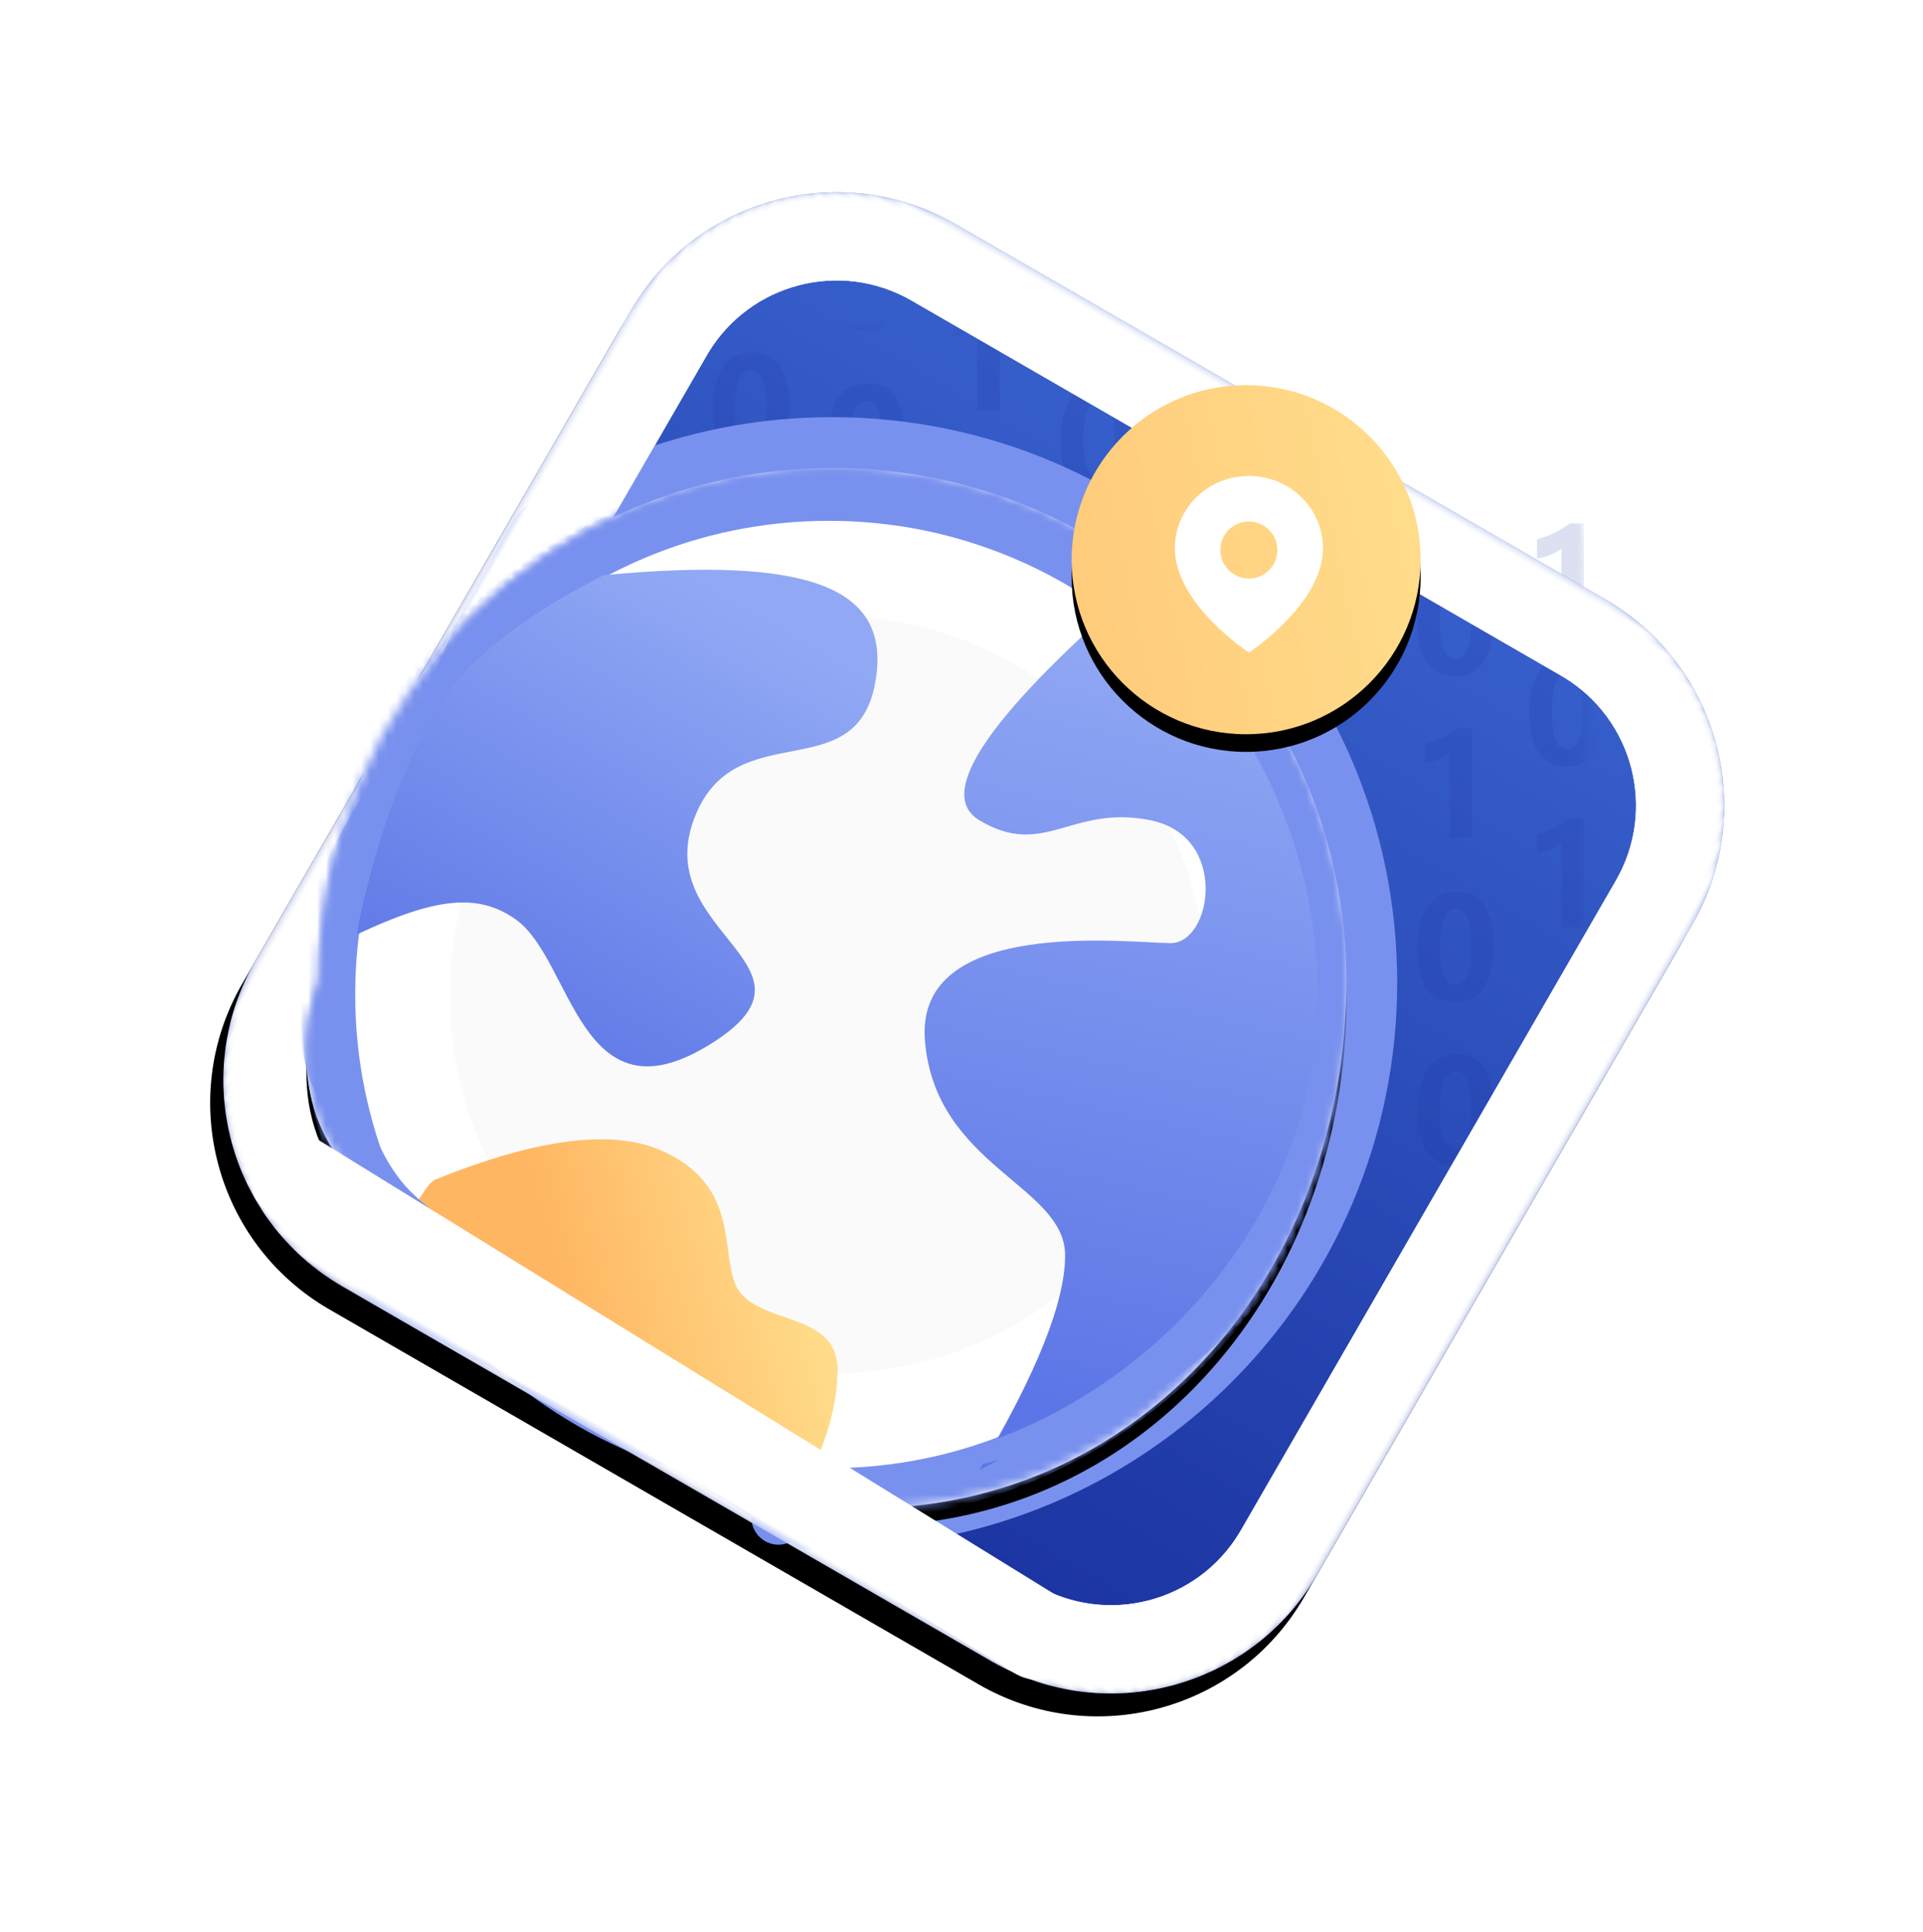 <?xml version="1.0" encoding="UTF-8"?>
<svg width="218px" height="219px" viewBox="0 0 218 219" version="1.1" xmlns="http://www.w3.org/2000/svg" xmlns:xlink="http://www.w3.org/1999/xlink">
    <title>编组 12</title>
    <defs>
        <linearGradient x1="50%" y1="0%" x2="50%" y2="100%" id="linearGradient-1">
            <stop stop-color="#3861CD" offset="0%"></stop>
            <stop stop-color="#1A329F" offset="100%"></stop>
        </linearGradient>
        <path d="M52.442,25.442 L137.459,25.442 C152.371,25.442 164.459,37.53 164.459,52.442 L164.459,137.459 C164.459,152.371 152.371,164.459 137.459,164.459 L52.442,164.459 C37.53,164.459 25.442,152.371 25.442,137.459 L25.442,52.442 C25.442,37.53 37.53,25.442 52.442,25.442 Z" id="path-2"></path>
        <filter x="-11.9%" y="-9.7%" width="123.7%" height="123.7%" filterUnits="objectBoundingBox" id="filter-4">
            <feOffset dx="0" dy="3" in="SourceAlpha" result="shadowOffsetOuter1"></feOffset>
            <feGaussianBlur stdDeviation="5" in="shadowOffsetOuter1" result="shadowBlurOuter1"></feGaussianBlur>
            <feColorMatrix values="0 0 0 0 0.114   0 0 0 0 0.212   0 0 0 0 0.655  0 0 0 0.215 0" type="matrix" in="shadowBlurOuter1"></feColorMatrix>
        </filter>
        <filter id="filter-5">
            <feColorMatrix in="SourceGraphic" type="matrix" values="0 0 0 0 0.792 0 0 0 0 0.83 0 0 0 0 1 0 0 0 1 0"></feColorMatrix>
        </filter>
        <path d="M82.539,159.05 C114.689,159.05 137.187,131.503 137.187,99.352 C137.187,67.202 111.124,41.139 78.973,41.139 C46.823,41.139 20.759,67.202 20.759,99.352 C20.759,99.352 16.05,110.796 23.494,120.061 C27.971,125.633 49.691,137.667 60.501,143.94 C68.178,148.395 82.539,159.05 82.539,159.05 Z" id="path-6"></path>
        <filter x="-5.9%" y="-4.2%" width="111.9%" height="111.9%" filterUnits="objectBoundingBox" id="filter-8">
            <feOffset dx="0" dy="2" in="SourceAlpha" result="shadowOffsetOuter1"></feOffset>
            <feGaussianBlur stdDeviation="2" in="shadowOffsetOuter1" result="shadowBlurOuter1"></feGaussianBlur>
            <feColorMatrix values="0 0 0 0 0.475   0 0 0 0 0.569   0 0 0 0 0.933  0 0 0 1 0" type="matrix" in="shadowBlurOuter1"></feColorMatrix>
        </filter>
        <linearGradient x1="70.069%" y1="7.229%" x2="25.209%" y2="91.367%" id="linearGradient-9">
            <stop stop-color="#91A9F4" offset="0%"></stop>
            <stop stop-color="#5C75E6" offset="100%"></stop>
        </linearGradient>
        <linearGradient x1="54.714%" y1="2.89%" x2="44.177%" y2="95.564%" id="linearGradient-10">
            <stop stop-color="#91A9F4" offset="0%"></stop>
            <stop stop-color="#5C75E6" offset="100%"></stop>
        </linearGradient>
        <linearGradient x1="93.284%" y1="38.904%" x2="40.372%" y2="50%" id="linearGradient-11">
            <stop stop-color="#FFDC8A" offset="0%"></stop>
            <stop stop-color="#FFB662" offset="100%"></stop>
        </linearGradient>
        <linearGradient x1="93.284%" y1="31.439%" x2="5.775%" y2="50%" id="linearGradient-12">
            <stop stop-color="#FFDC8A" offset="0%"></stop>
            <stop stop-color="#FFCC7C" offset="100%"></stop>
        </linearGradient>
        <circle id="path-13" cx="19.781" cy="19.781" r="19.781"></circle>
        <filter x="-17.7%" y="-12.6%" width="135.4%" height="135.4%" filterUnits="objectBoundingBox" id="filter-14">
            <feOffset dx="0" dy="2" in="SourceAlpha" result="shadowOffsetOuter1"></feOffset>
            <feGaussianBlur stdDeviation="2" in="shadowOffsetOuter1" result="shadowBlurOuter1"></feGaussianBlur>
            <feColorMatrix values="0 0 0 0 1   0 0 0 0 0.741   0 0 0 0 0.427  0 0 0 1 0" type="matrix" in="shadowBlurOuter1"></feColorMatrix>
        </filter>
    </defs>
    <g id="页面-1" stroke="none" stroke-width="1" fill="none" fill-rule="evenodd">
        <g id="官网备份" transform="translate(-840, -1124)">
            <g id="编组-12" transform="translate(855.447, 1135.903)">
                <mask id="mask-3" fill="white">
                    <use xlink:href="#path-2"></use>
                </mask>
                <g id="矩形" transform="translate(94.951, 94.951) rotate(-330) translate(-94.951, -94.951) ">
                    <use fill="black" fill-opacity="1" filter="url(#filter-4)" xlink:href="#path-2"></use>
                    <use fill="url(#linearGradient-1)" fill-rule="evenodd" xlink:href="#path-2"></use>
                </g>
                <g filter="url(#filter-5)" id="编组-7" opacity="0.15">
                    <g mask="url(#mask-3)">
                        <g transform="translate(64.718, -10.116)" fill="#1A329F" fill-rule="nonzero">
                            <path d="M4.875,50.675 C6.302,50.675 7.393,50.124 8.148,49.023 C8.904,47.921 9.281,46.357 9.281,44.331 C9.281,40.217 7.891,38.159 5.109,38.159 C3.651,38.159 2.536,38.712 1.766,39.816 C0.995,40.92 0.609,42.519 0.609,44.613 C0.609,48.654 2.031,50.675 4.875,50.675 Z M4.953,48.738 C3.76,48.738 3.164,47.342 3.164,44.55 C3.164,41.581 3.776,40.097 5,40.097 C6.141,40.097 6.711,41.54 6.711,44.425 C6.711,47.3 6.125,48.738 4.953,48.738 Z" id="0"></path>
                            <path d="M17.964,35.729 C19.391,35.729 20.482,35.178 21.237,34.077 C21.993,32.975 22.37,31.411 22.37,29.385 C22.37,25.271 20.98,23.214 18.198,23.214 C16.74,23.214 15.625,23.766 14.855,24.87 C14.084,25.974 13.698,27.573 13.698,29.667 C13.698,33.708 15.12,35.729 17.964,35.729 Z M18.042,33.792 C16.849,33.792 16.253,32.396 16.253,29.604 C16.253,26.635 16.865,25.151 18.089,25.151 C19.23,25.151 19.8,26.594 19.8,29.479 C19.8,32.354 19.214,33.792 18.042,33.792 Z" id="0"></path>
                            <path d="M31.053,26.498 C32.48,26.498 33.571,25.947 34.326,24.845 C35.082,23.744 35.459,22.18 35.459,20.154 C35.459,16.039 34.069,13.982 31.287,13.982 C29.829,13.982 28.714,14.534 27.944,15.638 C27.173,16.743 26.787,18.342 26.787,20.435 C26.787,24.477 28.209,26.498 31.053,26.498 Z M31.131,24.56 C29.938,24.56 29.342,23.164 29.342,20.373 C29.342,17.404 29.954,15.92 31.178,15.92 C32.319,15.92 32.889,17.362 32.889,20.248 C32.889,23.123 32.303,24.56 31.131,24.56 Z" id="0"></path>
                            <path d="M17.964,54.192 C19.391,54.192 20.482,53.641 21.237,52.539 C21.993,51.438 22.37,49.874 22.37,47.848 C22.37,43.733 20.98,41.676 18.198,41.676 C16.74,41.676 15.625,42.228 14.855,43.332 C14.084,44.437 13.698,46.036 13.698,48.129 C13.698,52.171 15.12,54.192 17.964,54.192 Z M18.042,52.254 C16.849,52.254 16.253,50.858 16.253,48.067 C16.253,45.098 16.865,43.614 18.089,43.614 C19.23,43.614 19.8,45.056 19.8,47.942 C19.8,50.817 19.214,52.254 18.042,52.254 Z" id="0"></path>
                            <path d="M44.339,54.192 C45.766,54.192 46.857,53.641 47.613,52.539 C48.368,51.438 48.745,49.874 48.745,47.848 C48.745,43.733 47.355,41.676 44.574,41.676 C43.115,41.676 42.001,42.228 41.23,43.332 C40.459,44.437 40.074,46.036 40.074,48.129 C40.074,52.171 41.495,54.192 44.339,54.192 Z M44.417,52.254 C43.225,52.254 42.628,50.858 42.628,48.067 C42.628,45.098 43.24,43.614 44.464,43.614 C45.605,43.614 46.175,45.056 46.175,47.942 C46.175,50.817 45.589,52.254 44.417,52.254 Z" id="0"></path>
                            <path d="M84.781,74.852 C86.208,74.852 87.299,74.302 88.055,73.2 C88.81,72.098 89.187,70.535 89.187,68.509 C89.187,64.394 87.797,62.337 85.016,62.337 C83.557,62.337 82.443,62.889 81.672,63.993 C80.901,65.097 80.516,66.696 80.516,68.79 C80.516,72.831 81.937,74.852 84.781,74.852 Z M84.859,72.915 C83.667,72.915 83.07,71.519 83.07,68.727 C83.07,65.759 83.682,64.274 84.906,64.274 C86.047,64.274 86.617,65.717 86.617,68.602 C86.617,71.477 86.031,72.915 84.859,72.915 Z" id="0"></path>
                            <path d="M97.476,85.061 C98.903,85.061 99.994,84.511 100.749,83.409 C101.504,82.308 101.882,80.744 101.882,78.718 C101.882,74.603 100.491,72.546 97.71,72.546 C96.252,72.546 95.137,73.098 94.366,74.202 C93.595,75.306 93.21,76.905 93.21,78.999 C93.21,83.041 94.632,85.061 97.476,85.061 Z M97.554,83.124 C96.361,83.124 95.765,81.728 95.765,78.936 C95.765,75.968 96.377,74.483 97.601,74.483 C98.741,74.483 99.312,75.926 99.312,78.811 C99.312,81.686 98.726,83.124 97.554,83.124 Z" id="0"></path>
                            <path d="M84.781,111.778 C86.208,111.778 87.299,111.227 88.055,110.125 C88.81,109.024 89.187,107.46 89.187,105.434 C89.187,101.319 87.797,99.262 85.016,99.262 C83.557,99.262 82.443,99.814 81.672,100.918 C80.901,102.022 80.516,103.621 80.516,105.715 C80.516,109.757 81.937,111.778 84.781,111.778 Z M84.859,109.84 C83.667,109.84 83.07,108.444 83.07,105.653 C83.07,102.684 83.682,101.199 84.906,101.199 C86.047,101.199 86.617,102.642 86.617,105.528 C86.617,108.403 86.031,109.84 84.859,109.84 Z" id="0"></path>
                            <path d="M84.781,130.24 C86.208,130.24 87.299,129.689 88.055,128.588 C88.81,127.486 89.187,125.923 89.187,123.896 C89.187,119.782 87.797,117.725 85.016,117.725 C83.557,117.725 82.443,118.277 81.672,119.381 C80.901,120.485 80.516,122.084 80.516,124.178 C80.516,128.219 81.937,130.24 84.781,130.24 Z M84.859,128.303 C83.667,128.303 83.07,126.907 83.07,124.115 C83.07,121.146 83.682,119.662 84.906,119.662 C86.047,119.662 86.617,121.105 86.617,123.99 C86.617,126.865 86.031,128.303 84.859,128.303 Z" id="0"></path>
                            <path d="M6.789,33.858 L6.789,21.491 L5.18,21.491 C4.138,22.283 2.904,22.887 1.477,23.304 L1.477,23.304 L1.477,25.468 C1.93,25.416 2.427,25.282 2.969,25.065 C3.51,24.849 3.938,24.606 4.25,24.335 L4.25,24.335 L4.25,33.858 L6.789,33.858 Z" id="1"></path>
                            <path d="M19.878,17.056 L19.878,4.688 L18.269,4.688 C17.227,5.48 15.993,6.084 14.566,6.501 L14.566,6.501 L14.566,8.665 C15.019,8.613 15.516,8.479 16.058,8.263 C16.599,8.046 17.026,7.803 17.339,7.532 L17.339,7.532 L17.339,17.056 L19.878,17.056 Z" id="1"></path>
                            <path d="M33.164,44.75 L33.164,32.382 L31.555,32.382 C30.513,33.174 29.279,33.778 27.852,34.195 L27.852,34.195 L27.852,36.359 C28.305,36.307 28.802,36.173 29.344,35.957 C29.886,35.74 30.313,35.497 30.625,35.226 L30.625,35.226 L30.625,44.75 L33.164,44.75 Z" id="1"></path>
                            <path d="M86.695,93.104 L86.695,80.737 L85.086,80.737 C84.044,81.529 82.81,82.133 81.383,82.549 L81.383,82.549 L81.383,84.713 C81.836,84.661 82.333,84.527 82.875,84.311 C83.417,84.095 83.844,83.851 84.156,83.581 L84.156,83.581 L84.156,93.104 L86.695,93.104 Z" id="1"></path>
                            <path d="M46.056,37.375 L46.056,25.008 L44.447,25.008 C43.405,25.8 42.171,26.404 40.744,26.82 L40.744,26.82 L40.744,28.985 C41.197,28.932 41.694,28.798 42.236,28.582 C42.777,28.366 43.204,28.123 43.517,27.852 L43.517,27.852 L43.517,37.375 L46.056,37.375 Z" id="1"></path>
                            <path d="M58.948,53.64 L58.948,41.273 L57.338,41.273 C56.297,42.064 55.062,42.668 53.635,43.085 L53.635,43.085 L53.635,45.249 C54.088,45.197 54.586,45.063 55.127,44.847 C55.669,44.631 56.096,44.387 56.409,44.116 L56.409,44.116 L56.409,53.64 L58.948,53.64 Z" id="1"></path>
                            <path d="M99.39,69.905 L99.39,57.537 L97.78,57.537 C96.739,58.329 95.504,58.933 94.077,59.35 L94.077,59.35 L94.077,61.514 C94.53,61.462 95.028,61.328 95.569,61.112 C96.111,60.895 96.538,60.652 96.851,60.381 L96.851,60.381 L96.851,69.905 L99.39,69.905 Z" id="1"></path>
                            <path d="M99.39,103.313 L99.39,90.946 L97.78,90.946 C96.739,91.738 95.504,92.342 94.077,92.758 L94.077,92.758 L94.077,94.923 C94.53,94.87 95.028,94.736 95.569,94.52 C96.111,94.304 96.538,94.061 96.851,93.79 L96.851,93.79 L96.851,103.313 L99.39,103.313 Z" id="1"></path>
                            <path d="M99.39,123.633 L99.39,111.266 L97.78,111.266 C96.739,112.057 95.504,112.661 94.077,113.078 L94.077,113.078 L94.077,115.242 C94.53,115.19 95.028,115.056 95.569,114.84 C96.111,114.624 96.538,114.38 96.851,114.109 L96.851,114.109 L96.851,123.633 L99.39,123.633 Z" id="1"></path>
                            <path d="M33.164,62.871 L33.164,50.504 L31.555,50.504 C30.513,51.296 29.279,51.9 27.852,52.316 L27.852,52.316 L27.852,54.481 C28.305,54.428 28.802,54.294 29.344,54.078 C29.886,53.862 30.313,53.619 30.625,53.348 L30.625,53.348 L30.625,62.871 L33.164,62.871 Z" id="1"></path>
                        </g>
                    </g>
                </g>
                <path d="M137.459,25.442 C152.371,25.442 164.459,37.53 164.459,52.442 L164.459,137.459 C164.459,152.371 152.371,164.459 137.459,164.459 L52.442,164.459 C37.53,164.459 25.442,152.371 25.442,137.459 L25.442,52.442 C25.442,37.53 37.53,25.442 52.442,25.442 L137.459,25.442 Z M137.459,35.442 L52.442,35.442 C43.161,35.442 35.617,42.879 35.445,52.119 L35.442,52.442 L35.442,137.459 C35.442,146.74 42.879,154.284 52.119,154.456 L52.442,154.459 L137.459,154.459 C146.74,154.459 154.284,147.022 154.456,137.782 L154.459,137.459 L154.459,52.442 C154.459,43.161 147.022,35.617 137.782,35.445 L137.459,35.442 Z" id="矩形" fill="#FFFFFF" fill-rule="nonzero" mask="url(#mask-3)" transform="translate(94.951, 94.951) rotate(-330) translate(-94.951, -94.951) "></path>
                <g id="保护_protect" mask="url(#mask-3)">
                    <g transform="translate(14.591, 35.374)" id="世界_world">
                        <path d="M64.291,0 C57.696,0 51.333,0.997 45.346,2.848 C39.513,4.651 33.226,6.282 29.048,10.557 C27.443,12.2 24.134,19.929 19.46,26.684 C13.105,35.869 6.354,49.556 0.384,59.573 C-0.378,60.85 0.229,62.553 0.229,64.062 C0.229,77.261 0.499,93.463 11.061,99.719 C23.688,107.199 30.72,110.055 39.025,114.946 C47.52,119.949 50.736,121.876 60.493,128.014 C61.558,128.685 63.016,128.125 64.291,128.125 C99.672,128.125 128.354,99.443 128.354,64.062 C128.354,28.682 99.672,0 64.291,0 Z M64.291,6.125 C96.289,6.125 122.229,32.064 122.229,64.062 C122.229,96.061 96.289,122 64.291,122 C32.293,122 6.354,96.061 6.354,64.062 C6.354,56.428 7.831,49.138 10.514,42.464 C12.592,37.295 17.557,33.592 20.957,29.286 C26.551,22.202 31.599,15.358 39.873,11.507 C47.293,8.053 55.567,6.125 64.291,6.125 Z" id="路径" fill="#7991EE" fill-rule="nonzero"></path>
                        <path d="M31.381,15.625 L30.807,9.527 L32.288,9.394 C32.532,9.373 32.775,9.353 33.016,9.333 L34.451,9.222 C34.925,9.187 35.393,9.156 35.856,9.126 L37.23,9.045 C37.684,9.02 38.132,8.998 38.575,8.979 L39.889,8.928 C47.902,8.66 54.203,9.249 58.841,10.733 C65.917,12.997 69.55,17.597 68.88,24.007 C68.431,28.306 66.859,31.336 64.142,33.274 C62.867,34.183 61.677,34.732 59.962,35.207 L59.37,35.363 L58.734,35.516 L58.05,35.668 L57.311,35.822 L55.12,36.255 L54.797,36.323 L54.177,36.464 C50.26,37.395 48.491,38.737 47.279,42.185 C46.106,45.521 46.876,47.871 49.814,51.664 L50.317,52.301 L51.402,53.662 L51.831,54.214 L52.087,54.554 C52.889,55.632 53.473,56.562 53.903,57.527 C55.952,62.117 53.916,66.175 47.759,69.922 C42.227,73.289 37.495,73.705 33.556,71.238 C31.508,69.954 30.051,68.313 28.419,65.613 L28.007,64.915 C27.938,64.795 27.868,64.673 27.798,64.549 L27.37,63.78 C27.298,63.648 27.225,63.514 27.151,63.378 L26.702,62.533 L25.572,60.362 L25.237,59.732 L24.919,59.148 L24.617,58.61 L24.33,58.115 L24.055,57.662 L23.792,57.247 L23.538,56.87 L23.294,56.528 L23.056,56.219 C22.664,55.731 22.296,55.374 21.92,55.107 C18.687,52.809 13.106,53.258 5.049,56.985 L4.599,57.195 L1.984,51.656 C12.074,46.892 19.948,46.191 25.468,50.115 C26.915,51.143 28.007,52.394 29.217,54.348 L29.584,54.956 C29.645,55.061 29.708,55.168 29.771,55.276 L30.153,55.953 C30.283,56.186 30.415,56.428 30.55,56.679 L30.964,57.457 L32.101,59.641 L32.482,60.357 L32.846,61.022 L33.194,61.64 C34.56,64.017 35.6,65.29 36.808,66.047 C38.517,67.117 40.736,66.957 44.26,64.879 L44.834,64.531 L45.323,64.224 L45.771,63.932 L46.18,63.655 L46.55,63.391 L46.884,63.139 L47.183,62.898 C48.262,61.997 48.59,61.327 48.5,60.65 L48.467,60.473 C48.46,60.444 48.452,60.414 48.444,60.384 L48.385,60.205 C48.374,60.175 48.362,60.145 48.349,60.115 L48.147,59.661 L48.104,59.571 C48.045,59.453 47.981,59.338 47.89,59.197 L47.682,58.895 L47.229,58.289 L45.249,55.769 C40.944,50.313 39.431,46.04 41.501,40.153 C43.609,34.158 47.262,31.689 53.511,30.335 L54.716,30.089 L55.654,29.907 L56.24,29.787 L56.793,29.667 L57.314,29.547 L57.803,29.423 C61.12,28.551 62.202,27.424 62.67,24.315 L62.733,23.857 L62.788,23.371 C63.226,19.185 59.664,16.403 51.551,15.394 L50.752,15.302 C50.481,15.273 50.205,15.246 49.924,15.221 L49.068,15.151 L48.183,15.093 C47.733,15.067 47.272,15.045 46.801,15.027 L45.843,14.997 L44.857,14.979 C44.356,14.973 43.844,14.971 43.322,14.973 L42.262,14.985 C41.904,14.99 41.54,14.998 41.172,15.007 L40.053,15.042 L38.904,15.089 L37.726,15.148 L36.517,15.219 L35.278,15.302 L34.009,15.397 L32.71,15.505 C32.491,15.524 32.271,15.543 32.049,15.563 L31.381,15.625 Z" id="路径" fill="#7991EE" fill-rule="nonzero"></path>
                        <path d="M103.199,13.248 C104.311,14.523 104.18,16.457 102.906,17.57 L101.855,18.492 C101.682,18.644 101.511,18.796 101.34,18.947 L100.333,19.846 L99.356,20.729 L98.407,21.596 L97.488,22.447 L96.599,23.282 L95.738,24.101 L94.908,24.903 L94.106,25.69 L93.334,26.461 C93.208,26.588 93.083,26.714 92.959,26.84 L92.232,27.586 C92.113,27.709 91.995,27.831 91.879,27.953 L91.195,28.675 C91.084,28.794 90.974,28.912 90.865,29.029 L90.226,29.727 C90.018,29.956 89.815,30.183 89.616,30.407 L89.036,31.072 L88.486,31.719 C88.397,31.826 88.309,31.932 88.222,32.037 L87.716,32.66 L87.24,33.266 C87.163,33.366 87.088,33.465 87.013,33.563 L86.582,34.144 C86.304,34.526 86.046,34.897 85.808,35.256 L85.476,35.766 C85.424,35.848 85.373,35.928 85.323,36.007 L85.042,36.466 C84.954,36.613 84.871,36.755 84.794,36.891 L84.577,37.285 L84.39,37.649 C84.304,37.823 84.228,37.987 84.163,38.14 L84.046,38.433 L83.955,38.7 C83.694,39.549 83.844,39.983 84.209,40.202 C86.349,41.489 87.888,41.732 90.005,41.313 L90.657,41.172 L91.006,41.085 L92.223,40.747 L92.852,40.568 C97.191,39.336 100.042,39.013 104.078,39.824 C109.915,40.998 113.201,45.552 113.278,50.994 C113.35,56.131 110.495,60.859 105.95,60.859 L105.791,60.859 L105.249,60.847 L102.202,60.702 C101.27,60.656 100.388,60.62 99.545,60.594 L98.309,60.563 C95.89,60.518 93.772,60.573 91.643,60.76 L91.228,60.798 L90.419,60.882 C82.462,61.789 78.628,64.454 79.063,69.487 C79.512,74.691 81.688,78.212 86.173,82.242 L86.671,82.683 L89.962,85.496 L90.975,86.381 L91.203,86.588 C94.486,89.612 96.153,92.312 96.153,95.847 C96.153,100.294 94.388,106.061 90.883,113.254 L90.358,114.316 C90.268,114.495 90.178,114.675 90.086,114.855 L89.524,115.949 L88.936,117.063 L88.324,118.197 C88.22,118.388 88.115,118.579 88.009,118.772 L87.359,119.938 C87.249,120.134 87.138,120.33 87.025,120.528 L86.339,121.725 C86.223,121.926 86.105,122.128 85.987,122.331 L85.263,123.559 C84.399,125.013 82.52,125.492 81.066,124.628 C79.612,123.764 79.133,121.885 79.997,120.431 L80.336,119.859 L80.995,118.731 C81.103,118.545 81.209,118.359 81.315,118.175 L81.939,117.078 L82.54,116.002 C82.737,115.647 82.929,115.295 83.118,114.947 L83.672,113.913 L84.203,112.9 L84.71,111.909 L85.194,110.938 L85.655,109.989 L86.093,109.061 C86.164,108.909 86.234,108.757 86.304,108.606 L86.707,107.71 C86.902,107.268 87.09,106.834 87.268,106.407 L87.613,105.566 C87.669,105.428 87.723,105.29 87.777,105.153 L88.088,104.345 L88.375,103.558 C89.478,100.454 90.028,97.877 90.028,95.847 C90.028,94.467 89.262,93.173 87.295,91.318 L86.956,91.004 L86.223,90.361 L82.482,87.157 C76.683,82.047 73.58,77.192 72.96,70.014 C72.51,64.8 74.631,60.758 78.763,58.159 C81.915,56.176 86.071,55.099 91.109,54.658 C94.25,54.383 97.29,54.366 101.054,54.519 L103.264,54.622 L104.599,54.69 L105.707,54.732 L105.95,54.734 C106.282,54.734 107.184,53.241 107.154,51.08 C107.115,48.365 105.695,46.397 102.87,45.829 C100.219,45.296 98.345,45.439 95.367,46.229 L94.526,46.46 L92.536,47.017 L91.971,47.155 L91.613,47.235 C87.879,48.055 84.701,47.646 81.052,45.451 C76.49,42.707 76.826,37.723 80.702,31.874 C81.251,31.044 81.882,30.174 82.595,29.263 L83.145,28.572 C83.522,28.106 83.92,27.63 84.337,27.143 L84.98,26.406 C85.089,26.282 85.2,26.157 85.312,26.031 L86,25.271 C86.118,25.142 86.236,25.014 86.356,24.884 L87.091,24.1 C87.215,23.968 87.342,23.835 87.469,23.702 L88.25,22.894 C88.383,22.758 88.517,22.622 88.652,22.484 L89.479,21.653 L90.337,20.805 L91.225,19.942 L92.145,19.063 C92.301,18.915 92.458,18.766 92.616,18.617 L93.582,17.714 L94.579,16.795 L95.607,15.859 L96.666,14.907 L97.757,13.94 L98.878,12.955 C100.152,11.843 102.086,11.974 103.199,13.248 Z" id="路径" fill="#7991EE" fill-rule="nonzero"></path>
                        <path d="M9.71,95.922 C12.49,94.709 14.58,89.187 15.98,88.621 C27.713,83.881 36.42,82.763 42.099,85.269 C52.141,89.7 48.28,98.65 51.426,101.947 C54.571,105.244 62.425,104.285 62.425,110.557 C62.425,114.738 61.021,119.462 58.212,124.727 L9.71,95.922 Z" id="路径" fill="#FFFFFF"></path>
                        <path d="M14.833,85.782 C27.262,80.76 36.717,79.547 43.335,82.467 C48.154,84.594 50.817,87.822 52.031,92.127 L52.181,92.679 L52.268,93.03 L52.347,93.379 L52.421,93.739 L52.526,94.319 L52.596,94.75 L52.668,95.228 L52.908,96.968 L53.013,97.674 L53.08,98.077 L53.145,98.431 L53.21,98.738 L53.274,99.002 L53.339,99.226 C53.349,99.261 53.36,99.293 53.371,99.325 L53.436,99.496 C53.502,99.65 53.57,99.758 53.642,99.833 C53.748,99.944 53.869,100.05 54.014,100.155 L54.2,100.28 C54.233,100.301 54.268,100.322 54.303,100.343 L54.531,100.47 L54.792,100.6 C54.838,100.622 54.886,100.644 54.935,100.667 L55.25,100.806 L55.607,100.952 L56.009,101.109 L56.704,101.365 L57.973,101.814 L58.584,102.038 L59.139,102.25 C60.02,102.597 60.695,102.912 61.311,103.283 L61.676,103.513 C61.915,103.672 62.15,103.842 62.39,104.029 C64.391,105.591 65.488,107.781 65.488,110.557 C65.488,115.294 63.942,120.492 60.914,126.169 C60.117,127.661 58.262,128.225 56.77,127.429 C55.278,126.633 54.713,124.778 55.509,123.286 C58.099,118.432 59.363,114.182 59.363,110.557 C59.363,109.576 59.086,109.023 57.917,108.417 L57.592,108.257 L57.224,108.093 L56.81,107.923 L56.349,107.745 L55.837,107.556 L54.504,107.083 C54.391,107.042 54.281,107.002 54.173,106.963 L53.555,106.73 L52.989,106.506 C51.272,105.802 50.258,105.16 49.21,104.061 C47.911,102.7 47.406,101.374 47,98.873 L46.9,98.222 L46.651,96.419 L46.555,95.769 L46.466,95.231 L46.378,94.768 L46.316,94.485 L46.214,94.072 L46.136,93.789 C45.404,91.191 43.955,89.436 40.862,88.071 C38.051,86.831 34.107,86.685 29.059,87.703 L28.183,87.889 C26.113,88.35 23.867,88.997 21.447,89.835 L20.399,90.206 C19.517,90.525 18.612,90.869 17.686,91.237 L16.644,91.657 L15.523,92.123 L14.197,92.685 L11.387,93.898 C11.238,93.963 11.088,94.028 10.935,94.095 C9.385,94.771 7.58,94.063 6.903,92.512 C6.227,90.962 6.936,89.157 8.486,88.481 L10.249,87.715 L12.516,86.744 L13.775,86.215 L14.587,85.881 L14.833,85.782 Z" id="路径" fill="#778FED" fill-rule="nonzero"></path>
                    </g>
                </g>
                <path d="M137.459,25.442 C152.371,25.442 164.459,37.53 164.459,52.442 L164.459,137.459 C164.459,152.371 152.371,164.459 137.459,164.459 L52.442,164.459 C37.53,164.459 25.442,152.371 25.442,137.459 L25.442,52.442 C25.442,37.53 37.53,25.442 52.442,25.442 L137.459,25.442 Z M137.459,35.442 L52.442,35.442 C43.161,35.442 35.617,42.879 35.445,52.119 L35.442,52.442 L35.442,137.459 C35.442,146.74 42.879,154.284 52.119,154.456 L52.442,154.459 L137.459,154.459 C146.74,154.459 154.284,147.022 154.456,137.782 L154.459,137.459 L154.459,52.442 C154.459,43.161 147.022,35.617 137.782,35.445 L137.459,35.442 Z" id="矩形" fill="#FFFFFF" fill-rule="nonzero" mask="url(#mask-3)" transform="translate(94.951, 94.951) rotate(-330) translate(-94.951, -94.951) "></path>
                <mask id="mask-7" fill="white">
                    <use xlink:href="#path-6"></use>
                </mask>
                <g id="路径">
                    <use fill="black" fill-opacity="1" filter="url(#filter-8)" xlink:href="#path-6"></use>
                    <use fill="#FFFFFF" fill-rule="evenodd" xlink:href="#path-6"></use>
                </g>
                <g id="保护_protect" mask="url(#mask-7)">
                    <g transform="translate(18.695, 40.999)" id="世界_world">
                        <path d="M59.812,0 C26.779,0 0,26.779 0,59.812 C0,71.441 3.318,82.294 9.059,91.476 C13.948,99.296 24.113,101.62 31.964,106.465 C39.221,110.943 47.5,116.251 52.866,119.226 C54.873,120.338 57.463,119.625 59.812,119.625 C92.846,119.625 119.625,92.846 119.625,59.812 C119.625,26.779 92.846,0 59.812,0 Z M59.812,6.125 C89.463,6.125 113.5,30.162 113.5,59.812 C113.5,89.463 89.463,113.5 59.812,113.5 C30.162,113.5 6.125,89.463 6.125,59.812 C6.125,30.162 30.162,6.125 59.812,6.125 Z" id="路径" fill="#7991EE" fill-rule="nonzero"></path>
                        <path d="M59.812,102.772 C83.538,102.772 102.772,83.538 102.772,59.812 C102.772,36.087 83.538,16.853 59.812,16.853 C36.087,16.853 16.853,36.087 16.853,59.812 C16.853,83.538 36.087,102.772 59.812,102.772 Z" id="路径" fill="#FAFAFA"></path>
                        <path d="M6.261,53.027 C15.189,48.811 20.061,48.268 24.339,51.309 C30.757,55.871 31.561,74.462 46.157,65.576 C60.754,56.691 39.907,53.071 44.433,40.2 C48.958,27.329 63.779,37.327 65.253,23.229 C66.235,13.83 57.742,10.077 34.274,12.284 C24.482,17.283 18.035,22.579 14.931,28.172 C11,35.259 8.11,43.543 6.261,53.027 Z" id="路径" fill="url(#linearGradient-9)"></path>
                        <path d="M93.863,14.412 C77.648,28.568 71.985,37.116 76.874,40.056 C84.206,44.466 87.317,38.257 96.265,40.056 C105.213,41.855 103.275,53.983 98.569,53.983 C93.863,53.983 69.488,50.879 70.716,65.104 C71.944,79.329 86.605,81.435 86.605,89.382 C86.605,94.681 83.361,102.789 76.874,113.709 L102.772,100.166 L118.796,65.684 L112.432,37.123 L93.863,14.412 Z" id="路径" fill="url(#linearGradient-10)"></path>
                        <path d="M9.034,87.96 C11.765,86.769 13.817,81.345 15.192,80.789 C26.716,76.134 35.267,75.036 40.844,77.497 C50.707,81.849 46.915,90.639 50.005,93.877 C53.094,97.115 60.808,96.173 60.808,102.333 C60.808,106.44 59.428,111.079 56.669,116.251 L9.034,87.96 Z" id="路径" fill="url(#linearGradient-11)"></path>
                    </g>
                </g>
                <path d="M76.231,38.257 C69.032,38.367 62.812,39.586 57.196,41.8 C51.173,44.175 45.846,47.696 40.751,52.221 C37.251,55.33 35.744,60.331 33.6,64.736 C27.729,76.804 18.889,84.885 18.702,98.383 L18.695,99.269 L18.652,99.789 L18.623,100.217 C18.577,100.964 18.547,101.799 18.541,102.706 L18.541,103.15 C18.564,111.678 21.934,114.903 26.826,120.992 C27.202,121.46 27.633,121.94 28.12,122.436 L28.551,122.864 C28.923,123.224 29.323,123.592 29.752,123.969 L30.281,124.425 C30.372,124.501 30.464,124.579 30.557,124.656 L31.129,125.125 L31.729,125.602 L32.359,126.089 L33.017,126.585 L33.705,127.091 L34.422,127.607 L35.168,128.133 C35.295,128.221 35.423,128.31 35.552,128.4 L36.343,128.942 L37.164,129.494 L38.015,130.058 L38.897,130.634 L39.809,131.221 L40.751,131.82 L41.725,132.432 L42.729,133.056 L43.764,133.693 L45.93,135.006 L47.06,135.683 L49.136,136.914 L51.701,138.417 L59.639,143.017 L61.007,143.823 L62.995,145.013 L65.158,146.328 L67.673,147.877 C69.79,149.189 71.976,150.56 74.147,151.935 L76.69,153.551 L79.326,155.24 L80.084,155.729 L80.986,155.729 C112.23,155.729 140.07,133.837 140.07,101.064 C140.07,66.372 111.947,38.249 77.255,38.249 L76.231,38.257 Z M77.255,44.374 C108.564,44.374 133.945,69.755 133.945,101.064 L133.937,101.94 C133.426,130.222 108.25,153.54 81.179,154.47 L80.388,154.49 L77.575,152.693 C75.401,151.31 73.191,149.917 71.027,148.567 L68.781,147.174 L66.873,146.001 L65.205,144.985 L64.147,144.346 L62.642,143.447 L61.24,142.622 L52.861,137.764 L50.363,136.297 L48.208,135.015 L46.655,134.08 L44.685,132.874 L43.283,132.001 L42.384,131.435 L41.09,130.607 L40.264,130.07 L39.078,129.286 L38.324,128.778 L37.6,128.282 L36.904,127.798 L36.237,127.325 L35.6,126.864 C35.496,126.788 35.394,126.712 35.292,126.637 L34.699,126.193 L34.135,125.76 L33.6,125.339 L33.095,124.929 C33.013,124.862 32.933,124.795 32.853,124.728 L32.392,124.335 L31.961,123.953 L31.559,123.582 C31.494,123.521 31.431,123.461 31.369,123.401 L31.011,123.047 C30.954,122.989 30.898,122.931 30.844,122.874 L30.53,122.537 C30.381,122.37 30.243,122.209 30.116,122.051 C26.283,117.28 24.686,110.4 24.666,103.147 L24.666,102.731 C24.67,102.11 24.688,101.524 24.715,100.988 L24.748,100.426 L24.787,99.92 L24.82,99.606 L24.82,99.437 C24.82,86.93 28.153,75.768 34.057,66.818 C38.734,59.729 45.024,54.027 52.549,50.145 C59.761,46.424 68.107,44.374 77.255,44.374 Z" id="路径" fill="#7991EE" fill-rule="nonzero" mask="url(#mask-7)"></path>
                <g id="椭圆形" transform="translate(106.039, 31.749)">
                    <use fill="black" fill-opacity="1" filter="url(#filter-14)" xlink:href="#path-13"></use>
                    <use fill="url(#linearGradient-12)" fill-rule="evenodd" xlink:href="#path-13"></use>
                </g>
                <g id="已定位_local-2" transform="translate(117.736, 42.038)" fill="#FFFFFF" fill-rule="nonzero">
                    <path d="M8.396,3.19744231e-14 C13.033,3.19744231e-14 16.792,3.667 16.792,8.19 C16.792,14.217 9.214,19.47 8.457,19.98 L8.403,20.016 L8.403,20.016 C8.396,20.021 -6.00408612e-13,14.534 -6.00408612e-13,8.19 C-6.00408612e-13,3.667 3.759,3.19744231e-14 8.396,3.19744231e-14 Z M8.396,5.167 C6.612,5.167 5.167,6.612 5.167,8.396 C5.167,10.179 6.612,11.625 8.396,11.625 C10.179,11.625 11.625,10.179 11.625,8.396 C11.625,6.612 10.179,5.167 8.396,5.167 Z" id="形状结合"></path>
                </g>
                <path d="M13.627,118.829 C15.035,116.546 17.983,115.792 20.304,117.08 L20.508,117.199 L104.825,169.218 C107.175,170.668 107.905,173.749 106.455,176.099 C105.046,178.382 102.099,179.136 99.778,177.848 L99.574,177.729 L15.257,125.71 C12.907,124.26 12.177,121.179 13.627,118.829 Z" id="路径-4" fill="#FFFFFF" fill-rule="nonzero"></path>
            </g>
        </g>
    </g>
</svg>
